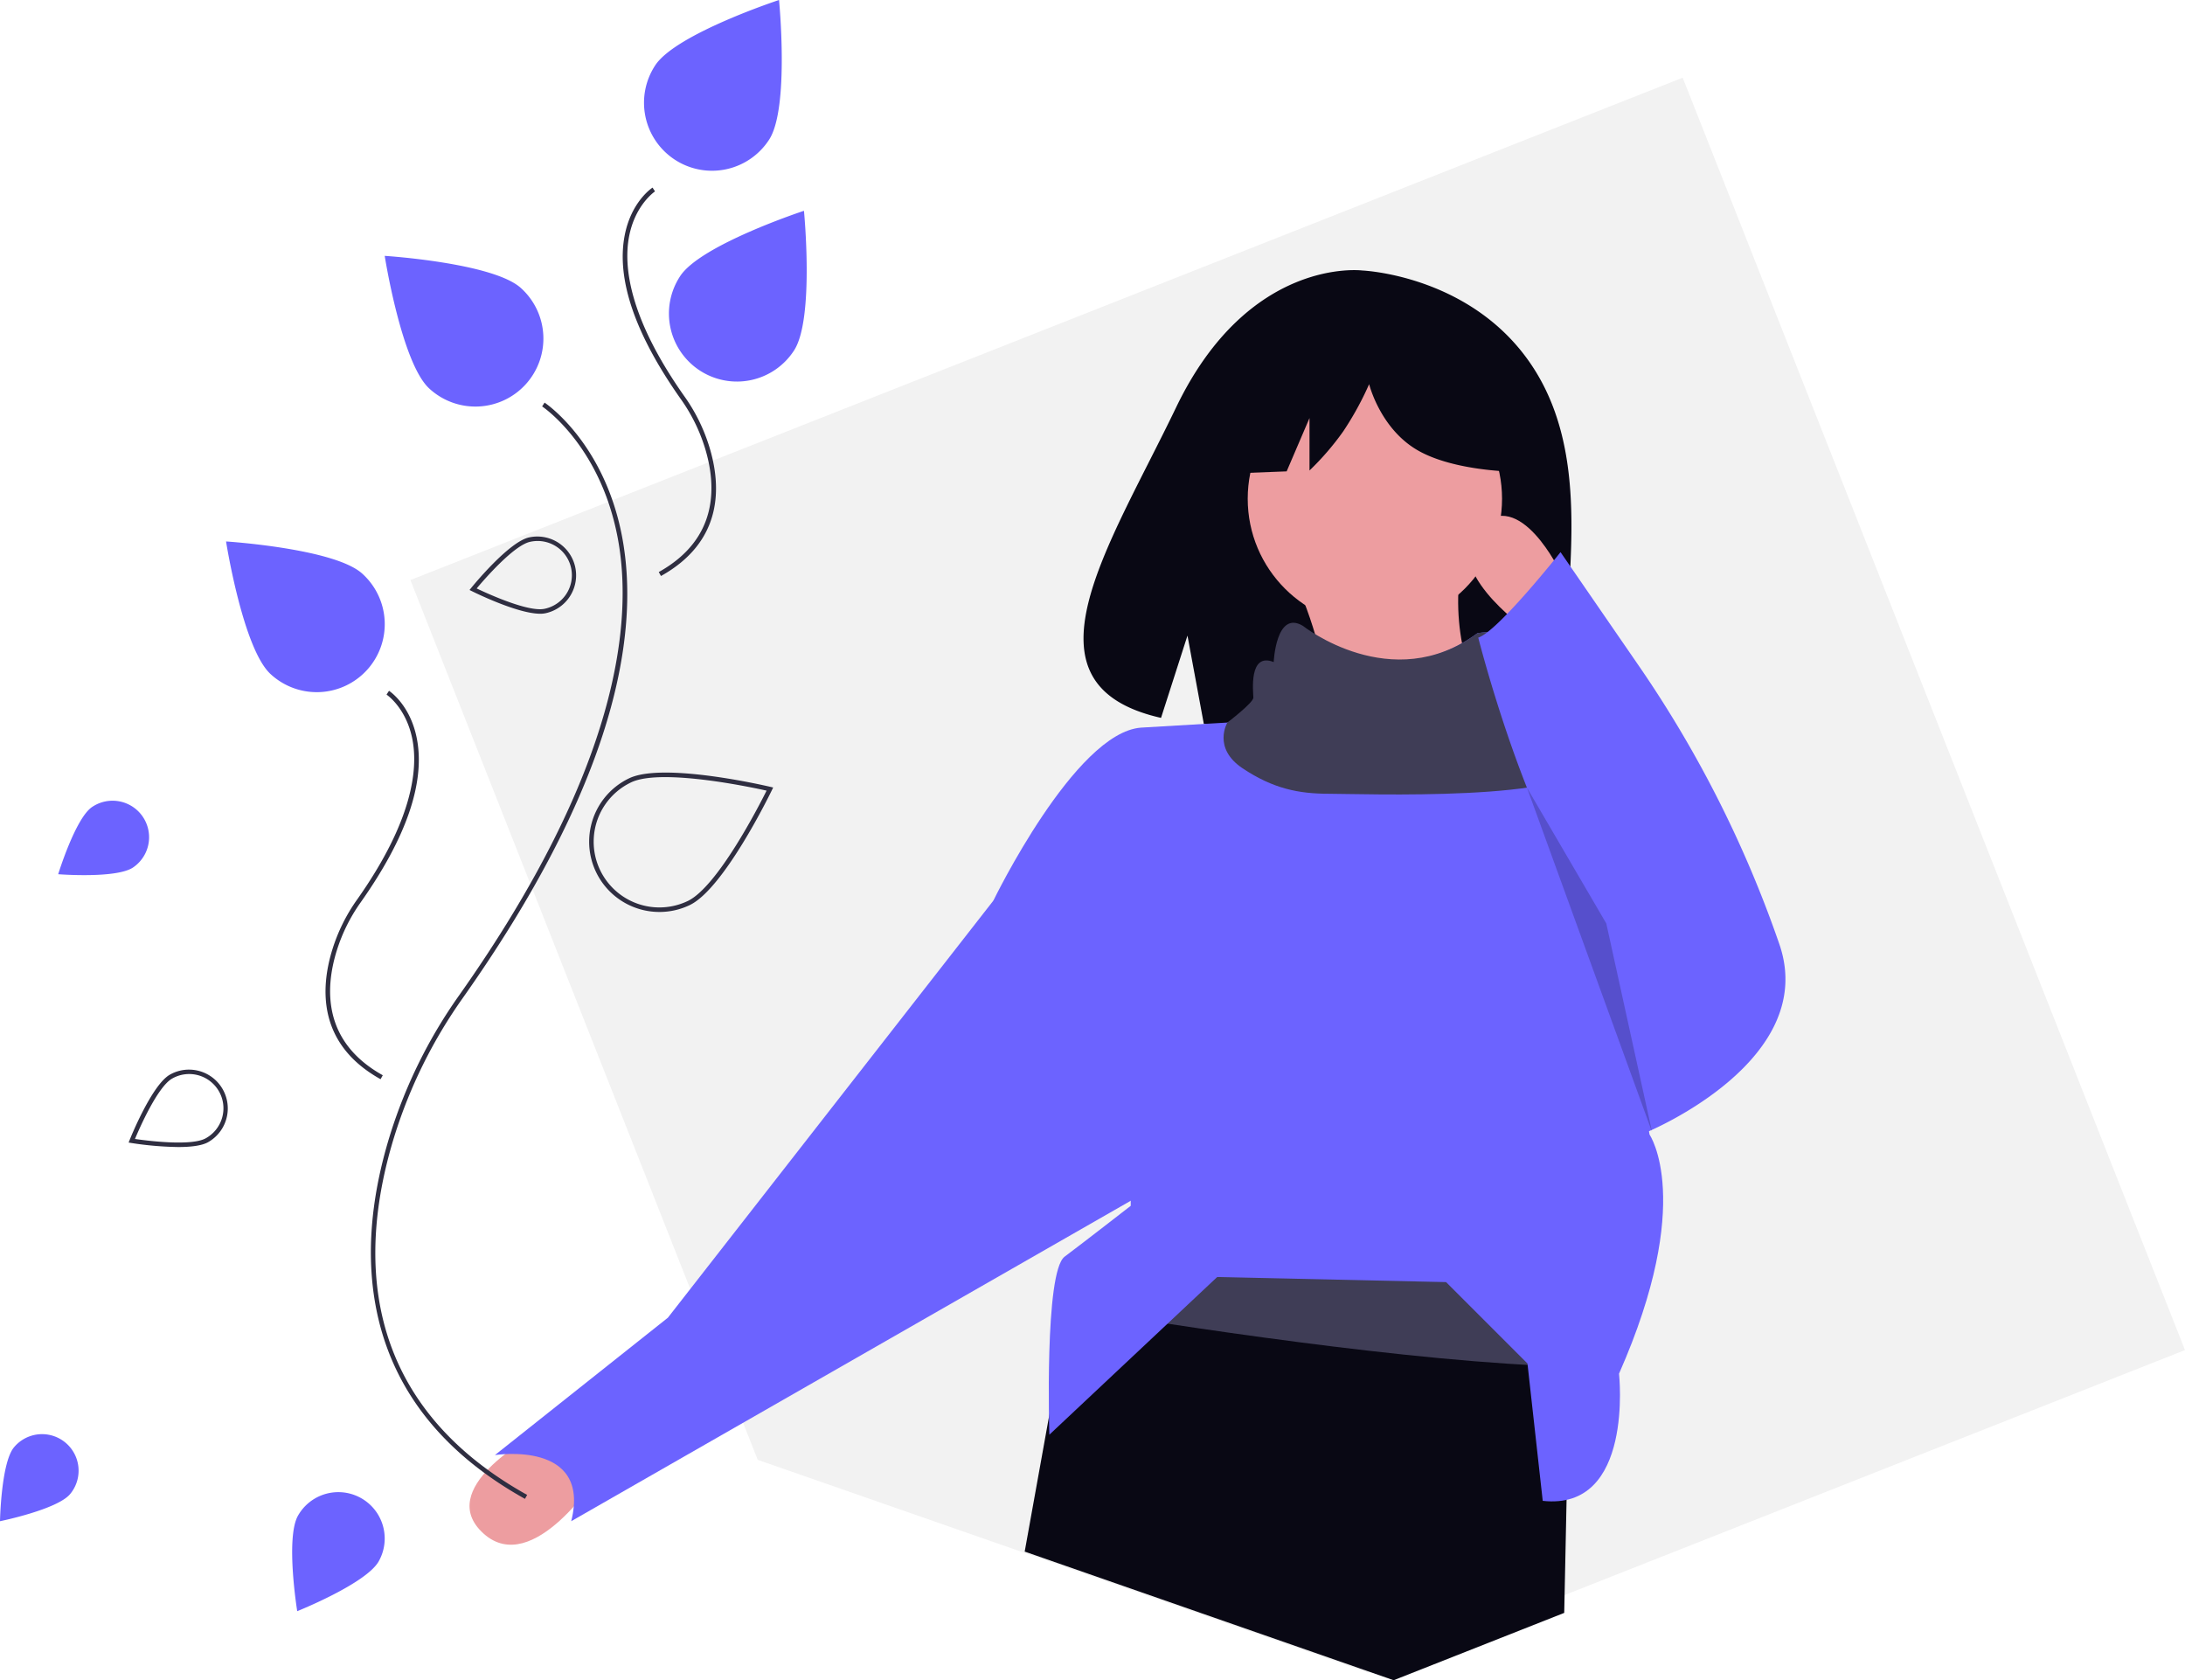 <svg xmlns="http://www.w3.org/2000/svg" width="800" height="615.125" viewBox="0 0 800 615.125" xmlns:xlink="http://www.w3.org/1999/xlink" role="img" artist="Katerina Limpitsouni" source="https://undraw.co/"><g transform="translate(-49.274 -77.194)"><path d="M822.418,465.826l-245.4,96.889-53.692,21.2L407.188,543.425l-99.115-34.551-8.233-2.868-12.064-30.563-47.97-121.5-24.078-61-7.241-18.335-5.236-13.27-11.672-29.564-18.9-47.863,41.278-16.294,39.423-15.567,28.337-11.186L638.506,0Z" transform="translate(26.855 105.629)" fill="#f2f2f2"/><path d="M20.7.306a13.372,13.372,0,1,1,5.659,26.139C19.136,28.007,0,18.468,0,18.468S13.477,1.868,20.7.306Z" transform="translate(63.661 380.117) rotate(-22)" fill="#6c63ff"/><path d="M86.029,806.883A13.372,13.372,0,1,1,106.582,824c-4.725,5.676-25.678,9.941-25.678,9.941S81.3,812.558,86.029,806.883Z" transform="translate(-31.631 -199.838)" fill="#6c63ff"/><path d="M751.865,275.368c-21.542-36.4-64.161-38.1-64.161-38.1s-41.53-5.311-68.171,50.126c-24.832,51.671-59.1,101.561-5.517,113.657l9.679-30.125,5.994,32.368a209.663,209.663,0,0,0,22.927.392c57.385-1.853,112.036.542,110.277-20.05C760.554,356.265,772.593,310.391,751.865,275.368Z" transform="translate(-139.649 -61.046)" fill="#090814"/><path d="M679.4,372.339c7.423,16.42,12.1,35.992,14.9,57.732l59.594-3.725c-13.7-19.415-18.25-41.7-13.036-67.043Z" transform="translate(-155.606 -81.837)" fill="#ed9da0"/><path d="M345.3,751.748s-35.757,19.153-17.612,35.5S369.8,765.608,369.8,765.608Z" transform="translate(-101.369 -148.624)" fill="#ed9da0"/><path d="M701.3,644.909l-.481,22.571-1.029,48.768-.863,41.375-62.452,24.654L501.39,735.185l8.887-49.349,7.178-39.848,3.2-17.841L682.681,605.8Z" transform="translate(-76.941 -89.959)" fill="#090814"/><path d="M762.887,685.674l-.484,22.571c-57.322-1.471-146.173-15.308-183.363-21.491l3.2-17.841,162.021-22.348Z" transform="translate(-138.526 -130.724)" fill="#3f3d56"/><circle cx="46.558" cy="46.558" r="46.558" transform="translate(506.104 213.216)" fill="#ed9da0"/><path d="M774.934,667.954s5.587,50.282-27.935,46.558l-5.587-50.282-29.8-29.8-83.8-1.862L566.355,690.3s-1.862-59.594,5.587-65.181,24.21-18.623,24.21-18.623v-9.312L545.87,494.759s29.8-61.456,54.007-63.319l31.659-1.862s11.174-5.587,11.174-7.449-1.862-16.761,7.449-13.036c0,0,.838-19.107,10.652-13.278,0,0,30.9,24.21,62.257,1.062,0,0,14.619-2.682,12.757,4.767s0,13.036,3.725,13.036,20.485,5.587,20.485,9.312c0,.8,1.211,8.511,3.11,20.113v.019c6.909,42.293,22.962,136.3,22.962,136.3S802.869,604.635,774.934,667.954Z" transform="translate(-132.881 -87.862)" fill="#6c63ff"/><path d="M521.477,504.056l-13.036,9.312L389.253,666.077,325.934,716.36s35.384-5.587,27.935,24.21L571.76,615.795Z" transform="translate(-95.453 -106.471)" fill="#6c63ff"/><path d="M780.428,443.763v.019c-2.477,14.563-83.189,11.528-94.363,11.528s-20.485-1.862-31.659-9.312-5.587-16.761-5.587-16.761,9.514-7.247,9.514-9.109-1.862-16.761,7.449-13.036c0,0,.838-19.107,10.652-13.278,0,0,32.556,25.87,63.917,2.721,0,0,14.619-2.682,12.757,4.768s0,13.036,3.725,13.036,20.485,5.587,20.485,9.312C777.318,424.451,778.528,432.161,780.428,443.763Z" transform="translate(-150.164 -87.522)" fill="#3f3d56"/><path d="M789.174,366.269s-14.9-31.659-29.8-16.761,16.761,37.246,16.761,37.246Z" transform="translate(-168.538 -79.492)" fill="#ed9da0"/><path d="M789.924,361.547s-23.006,29.074-30.126,31.3c0,0,20.814,82.3,46.887,104.651l14.9,76.355S884.9,547.778,870,504.945l-.445-1.277a422.494,422.494,0,0,0-51.045-100.619Z" transform="translate(-169.288 -82.219)" fill="#6c63ff"/><path d="M723,424.7,768.812,550.77l-16.761-76.355Z" transform="translate(-114.655 -59.138)" opacity="0.2"/><path d="M693.161,233.692l-42.106-22.055L592.91,220.66l-12.03,53.133,29.947-1.152,8.366-19.521v19.2a100.273,100.273,0,0,0,12.365-14.345,114.1,114.1,0,0,0,9.473-17.265s3.93,16.012,17.464,24.032,36.671,8.048,36.671,8.048Z" transform="translate(-90.469 -22.88)" fill="#090814"/><path d="M327.617,696.915c-28.944-16.135-46.963-38.164-53.556-65.475-4.9-20.277-3.489-43.095,4.181-67.819A181.638,181.638,0,0,1,303.5,512.6c58.617-82.97,63.907-137.034,58.024-167.778-6.451-33.71-27.41-47.71-27.621-47.847l.9-1.391c.216.141,21.728,14.466,28.334,48.86,3.808,19.828,2.017,42.437-5.325,67.2-9.138,30.818-26.956,65.107-52.96,101.915a179.99,179.99,0,0,0-25.029,50.554c-12.579,40.551-14.358,96.257,48.6,131.354Z" transform="translate(-86.139 -70.993)" fill="#2f2e41"/><path d="M271.347,564.918c-22.818-12.72-22.183-32.878-17.632-47.549a64.465,64.465,0,0,1,8.966-18.111c20.535-29.067,22.391-47.95,20.332-58.672-2.237-11.643-9.411-16.423-9.483-16.47l.9-1.391c.319.207,7.84,5.218,10.209,17.549,3.084,16.055-3.849,36.223-20.606,59.942A62.8,62.8,0,0,0,255.3,517.86c-4.369,14.085-4.991,33.431,16.855,45.609Z" transform="translate(-82.732 -92.63)" fill="#2f2e41"/><path d="M396.325,342.919l-.808-1.45c21.846-12.179,21.224-31.525,16.855-45.609a62.8,62.8,0,0,0-8.736-17.645c-16.757-23.719-23.69-43.887-20.606-59.942,2.368-12.33,9.89-17.342,10.209-17.549l.906,1.391c-.073.048-7.284,4.891-9.5,16.536-2.036,10.716-.161,29.582,20.344,58.606a64.475,64.475,0,0,1,8.965,18.111C418.509,310.039,419.144,330.2,396.325,342.919Z" transform="translate(-105.048 -54.85)" fill="#2f2e41"/><path d="M448.527,262.091a24.895,24.895,0,1,1-41.7-27.205c7.512-11.515,45.334-23.927,45.334-23.927S456.039,250.576,448.527,262.091Z" transform="translate(-108.53 -56.592)" fill="#6c63ff"/><path d="M437.527,169.091a24.895,24.895,0,1,1-41.7-27.205c7.512-11.515,45.334-23.927,45.334-23.927S445.039,157.576,437.527,169.091Z" transform="translate(-106.658 -40.765)" fill="#6c63ff"/><path d="M393.271,509.829a25.724,25.724,0,0,1-11.1-48.947c12.53-5.971,50.113,2.77,51.708,3.145l1.008.237-.451.932c-.713,1.474-17.607,36.164-30.138,42.134h0A25.568,25.568,0,0,1,393.271,509.829Zm2.093-49.366c-5.1,0-9.564.527-12.483,1.918a24.065,24.065,0,0,0,20.7,43.452c10.9-5.194,26.064-34.751,28.895-40.421C427.944,464.405,409.3,460.463,395.364,460.463Z" transform="translate(-102.527 -98.77)" fill="#2f2e41"/><path d="M327.19,242.633a24.895,24.895,0,1,1-33.547,36.791c-10.16-9.264-16.339-48.588-16.339-48.588S317.03,233.369,327.19,242.633Z" transform="translate(-87.177 -59.975)" fill="#6c63ff"/><path d="M257.19,368.633a24.895,24.895,0,1,1-33.547,36.791c-10.16-9.264-16.339-48.588-16.339-48.588S247.03,359.369,257.19,368.633Z" transform="translate(-75.264 -81.417)" fill="#6c63ff"/><path d="M340.581,382.925c-8.309,0-24.2-7.868-24.927-8.232l-.927-.462.653-.8c.558-.687,13.746-16.844,21.164-18.451h0a14.2,14.2,0,1,1,6.01,27.761,9.419,9.419,0,0,1-1.973.187Zm-23.241-9.259c3.913,1.868,18.9,8.742,24.863,7.45A12.542,12.542,0,1,0,336.9,356.6C330.931,357.891,320.13,370.347,317.34,373.666Z" transform="translate(-93.545 -81.046)" fill="#2f2e41"/><path d="M238.6,796.027a16.978,16.978,0,1,1,29.553,16.724c-4.618,8.161-29.828,18.236-29.828,18.236S233.98,804.188,238.6,796.027Z" transform="translate(-80.228 -163.948)" fill="#6c63ff"/><path d="M182.432,618.189a122.766,122.766,0,0,1-17.1-1.474l-1.022-.166.385-.961c.329-.822,8.126-20.166,14.733-23.9h0a14.2,14.2,0,0,1,13.979,24.725C191.033,617.754,186.853,618.189,182.432,618.189Zm-15.8-2.956c4.291.622,20.642,2.737,25.954-.265a12.543,12.543,0,1,0-12.346-21.837h0C174.933,596.134,168.316,611.236,166.636,615.233Z" transform="translate(-67.947 -121.071)" fill="#2f2e41"/></g></svg>